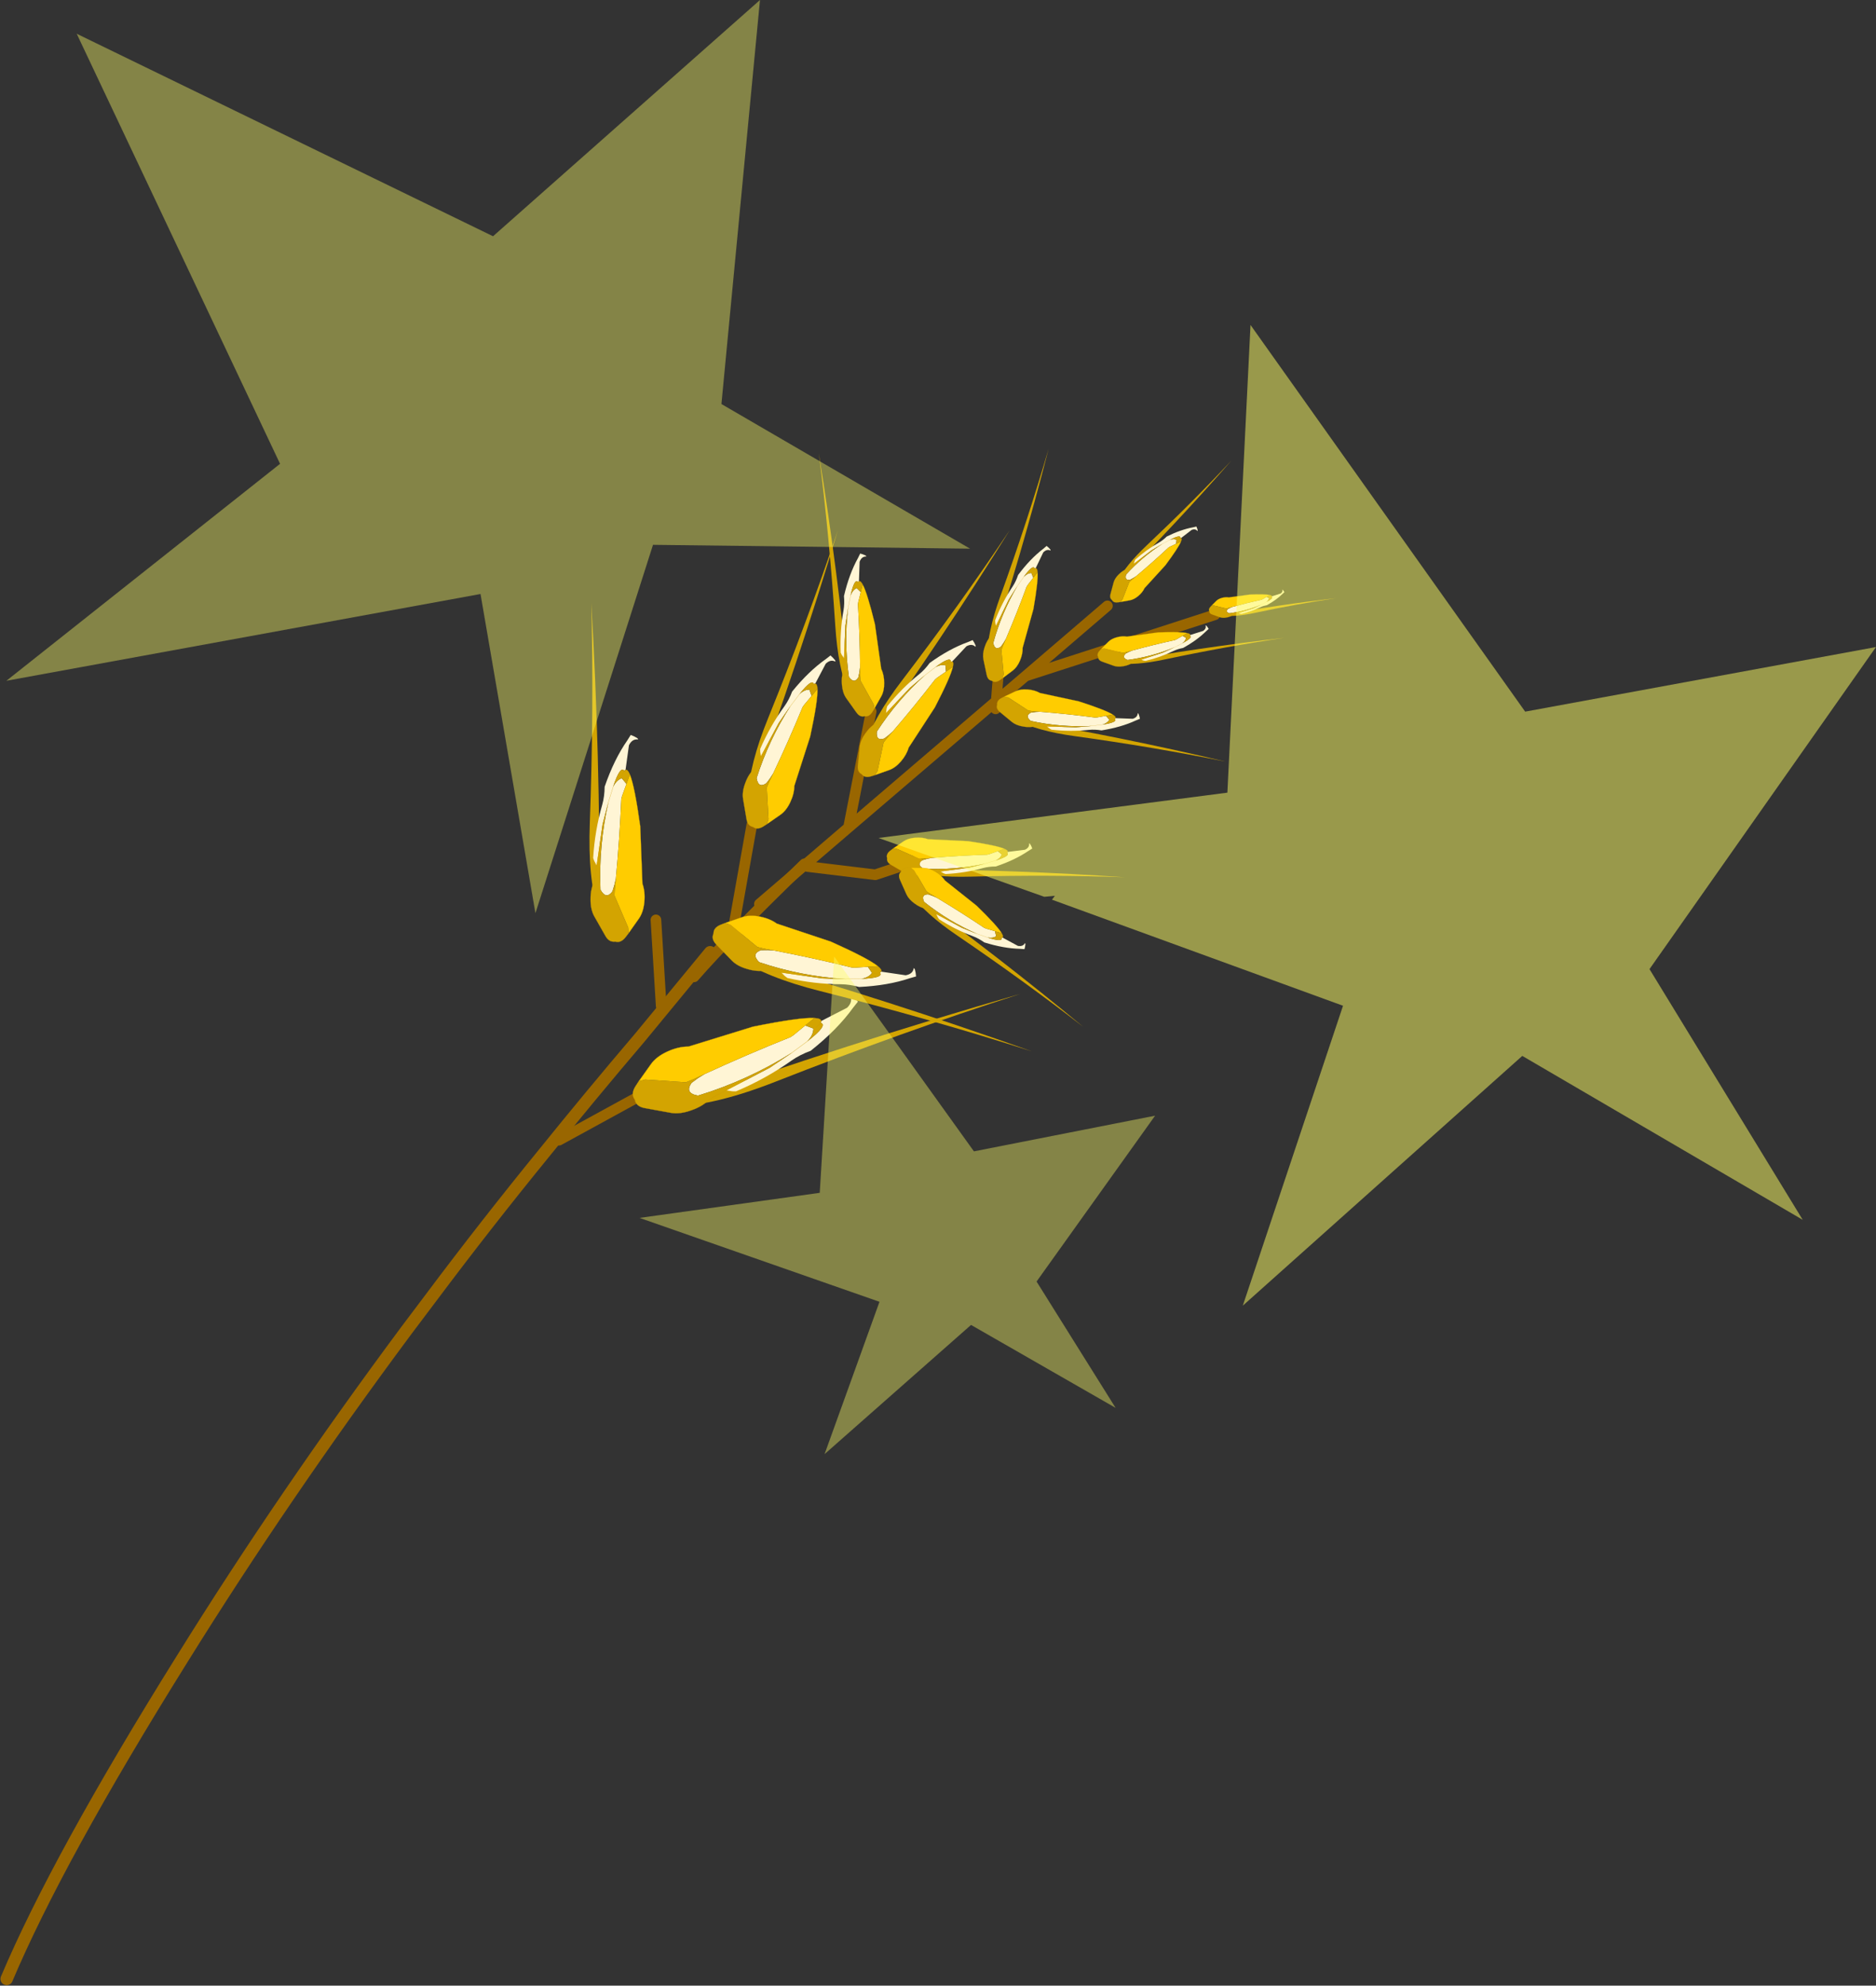 <svg viewBox="0 0 97.332 102.96" xmlns="http://www.w3.org/2000/svg" xmlns:xlink="http://www.w3.org/1999/xlink"><rect x="0" y="0" width="97.332" height="102.96" fill="#333333" stroke="none"/><g transform="translate(-236.12 -137.35)"><use transform="matrix(.366 .029 -.029 .366 242.75 156.69)" width="172.7" height="228.3" xlink:href="#a"/><use transform="translate(236.45 137.35)" width="97" height="75.4" xlink:href="#b"/></g><defs><g id="a" transform="translate(-104.45 70.6)"><use transform="translate(104.45 -49.5)" width="156.6" height="207.2" xlink:href="#c"/><use transform="matrix(-.313 -.617 -.617 .313 237.09 6.86)" width="16.55" height="81.05" xlink:href="#d"/><use transform="matrix(.089 -.581 -.581 -.089 239.39 14.82)" width="16.55" height="81.05" xlink:href="#d"/><use transform="matrix(.232 .217 -.217 .232 260.89 -70.58)" width="16.55" height="81.05" xlink:href="#d"/><use transform="matrix(-.066 -.21 -.21 .066 277.13 -52.374)" width="16.55" height="81.05" xlink:href="#d"/><use transform="matrix(.017 -.407 -.407 -.017 263.42 -28.144)" width="16.55" height="81.05" xlink:href="#d"/><use transform="matrix(-.05 -.41 -.41 .05 250.54 -10.734)" width="16.55" height="81.05" xlink:href="#d"/><use transform="matrix(.199 -.363 -.363 -.199 246.32 10.776)" width="16.55" height="81.05" xlink:href="#d"/><use transform="rotate(-1.495 -1579.07 -6624.918) scale(.588)" width="16.55" height="81.05" xlink:href="#d"/><use transform="rotate(16.256 363.22 787.658) scale(.413)" width="16.55" height="81.05" xlink:href="#d"/><use transform="scale(.494) rotate(33.767 427.733 709.472)" width="16.55" height="81.05" xlink:href="#d"/><use transform="matrix(.458 -.059 .059 .458 202.69 -67.011)" width="16.55" height="81.05" xlink:href="#d"/><use transform="rotate(18.5 276.238 604.983) scale(.534)" width="16.55" height="81.05" xlink:href="#d"/><use transform="matrix(-.097 -.309 -.309 .097 270.31 -46.22)" width="16.55" height="81.05" xlink:href="#d"/></g><g id="c" fill="none" stroke="#960" stroke-linecap="round" stroke-linejoin="round"><path d="M86.5 57.6q4.25-5.75 14.3-17.15" stroke-width="1.5"/><path d="M.85 206.35q5.8-17.45 21.15-47 12.55-24.25 27.95-48.8l3.15-4.95q6.8-10.75 14.2-21.45 5.95-8.7 12.25-17.4l8.95-12.8" stroke-width="1.75"/><path d="m155.85.8-26 10.75L126 15.4v1.1m-24.75 24.3 9.65.4 5.65-2.4m-8.05-20.55-1.9 16.6L126 15.4v-3.65M94.9 46.6l11.7-11.75m23.25-23.3L140.6.75M69.3 82.1l12.9-8.45M80.5 50l1.7 12.05m10.75-26.5L91.5 50.4" stroke-width="1.5"/></g><g id="e"><path d="M2.3 21.65Q1.85-5.7-.15-31.25 3.95 5.55 5.7 42.3l-.2.45q-3-7.75-3.2-21.1" fill="#d3a401" fill-rule="evenodd" transform="translate(.15 31.25)"/><path d="m10.6 11.8-.9 2.95-.15.75q.1 9.65-.3 19.15L9 36.15l-.4 1.6q-1.4 2.15-2.9-.25-1-10.6.8-21.1l-1.1 5.4-.9 9.95-.65-1.05-.3-.7q.05-6.65 1.5-12.9.45-2.05.35-4.35 1.9-6.65 4.85-11.4L11 0q.85.25 1.65.7l.2.3Q11.4.85 10.7 2.5l-.5 5.95-.1.05-.2.2q-1-1.3-2.45 3.95L6.5 16.4l.95-3.75Q8.15 11 9.4 10.5l1.2 1.3" fill="#fff5d5" fill-rule="evenodd" transform="translate(.15 31.25)"/><path d="m11.3 9.5-.7 2.3-1.2-1.3q-1.25.5-1.95 2.15Q8.9 7.4 9.9 8.7l.2-.2.1-.05q.5-.2 1.1 1.05M9.25 34.65l-.05 1q-.1 1.45-.05 3.1l3.7 7.5.15 1.35-.55.8Q11.4 50 10.1 49.8l-.2-.05-.5.05q-1.15 0-2-1.4l-2.85-4.45q-1-1.6-1.1-4.05-.15-2.5.7-4.4l.35-3.75.9-9.95 1.1-5.4q-1.8 10.5-.8 21.1 1.5 2.4 2.9.25l.4-1.6.25-1.5M9.4 10q.2-.95.5-1.3-.3.35-.5 1.3" fill="#d3a401" fill-rule="evenodd" transform="translate(.15 31.25)"/><path d="m10.6 11.8.7-2.3q1.3 2.7 3.15 12.3l1.25 13.7q.8 1.9.7 4.4-.1 2.45-1.1 4.05L13 47.6l-.15-1.35-3.7-7.5q-.05-1.65.05-3.1l.05-1q.4-9.5.3-19.15l.15-.75.9-2.95" fill="#fc0" fill-rule="evenodd" transform="translate(.15 31.25)"/><path d="m9.4 49.8.5-.05-.2.05h-.3" fill="#836501" fill-rule="evenodd" transform="translate(.15 31.25)"/><path d="m13.15 78.85 2.3-3.65q1-1.6 1.1-4.05.1-2.5-.7-4.4l-1.25-13.7q-1.85-9.6-3.15-12.3-.6-1.25-1.1-1.05l-.1.05-.2.2q-.3.35-.5 1.3M7.6 43.9l-.95 3.75-1.1 5.4-.9 9.95-.35 3.75q-.85 1.9-.7 4.4.1 2.45 1.1 4.05l2.85 4.45q.85 1.4 2 1.4l.5-.05.2.05q1.3.2 2.35-1.4l.55-.8m-3.1-38.9q-1-1.3-2.45 3.95M10.05 81l-.2.05h-.3" fill="none" stroke="#c90" stroke-linecap="round" stroke-linejoin="round" stroke-width=".05"/></g><g id="b" fill="#fefe65" fill-rule="evenodd"><path d="M-23.25-25.45-9.4-37.7l-2 20.95 12.9 7.5-16.45-.2-6.1 19.1L-23.9-6.9l-24.6 4.5 14.2-11.25-10.55-22.3 21.6 10.5m16.95 49.6.75-12.25L1.7 22l9.4-1.85-6.15 8.6 4.1 6.55-7.5-4.3-7.6 6.7 2.85-7.9-12.45-4.35 9.35-1.3" fill-opacity=".4" transform="translate(48.5 37.7)"/><path d="m5.9 8.75-.55.05-8.6-3.05 18.1-2.35 1.2-24.25L30.3-.8l18.2-3.35-11.75 16.7 7.95 13-14.55-8.5L15.65 30l5.2-15.55-15.1-5.5.15-.2" fill-opacity=".502" transform="translate(48.5 37.7)"/></g><use width="16.55" height="81.05" xlink:href="#e" id="d"/></defs></svg>